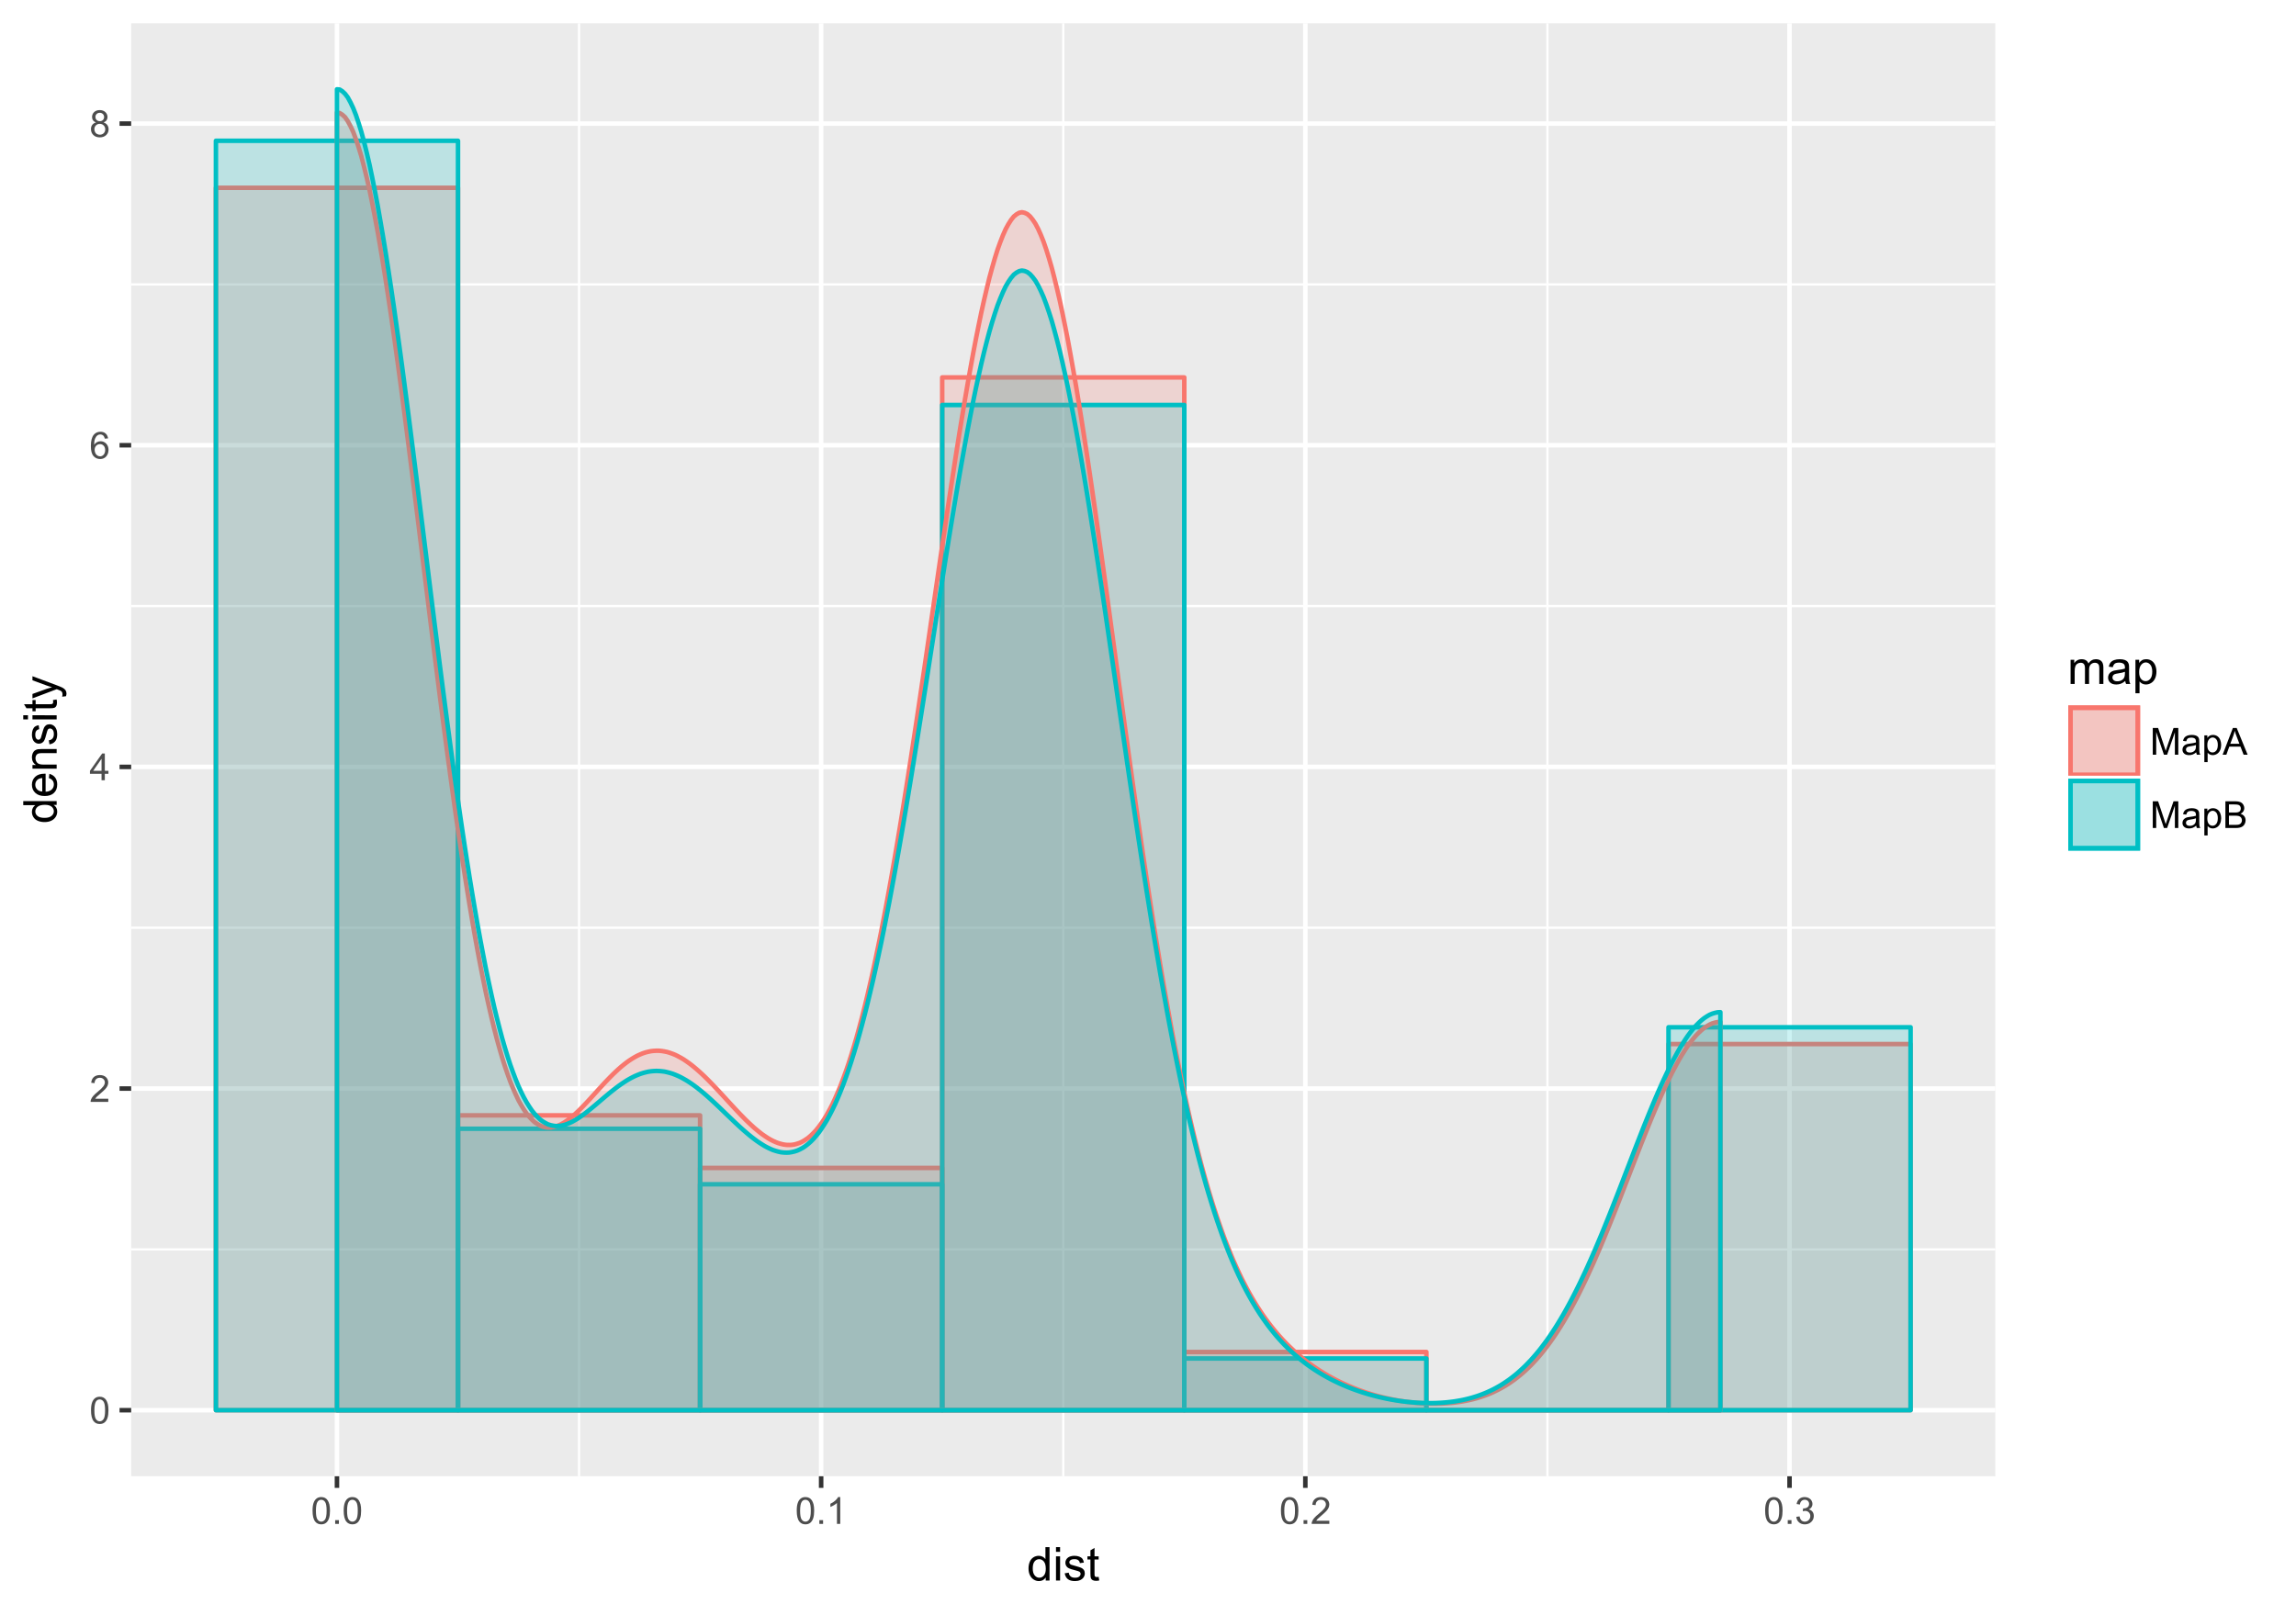 <?xml version="1.0" encoding="UTF-8"?>
<svg xmlns="http://www.w3.org/2000/svg" xmlns:xlink="http://www.w3.org/1999/xlink" width="541pt" height="378pt" viewBox="0 0 541 378" version="1.1">
<defs>
<g>
<symbol overflow="visible" id="glyph0-0">
<path style="stroke:none;" d="M 0.367 -3.105 C 0.363 -3.848 0.438 -4.445 0.594 -4.902 C 0.742 -5.355 0.973 -5.707 1.277 -5.953 C 1.578 -6.199 1.957 -6.32 2.418 -6.324 C 2.754 -6.32 3.051 -6.254 3.309 -6.121 C 3.562 -5.984 3.773 -5.789 3.938 -5.531 C 4.102 -5.273 4.23 -4.961 4.328 -4.594 C 4.422 -4.227 4.469 -3.73 4.473 -3.105 C 4.469 -2.367 4.395 -1.77 4.242 -1.316 C 4.09 -0.859 3.863 -0.508 3.562 -0.262 C 3.258 -0.016 2.875 0.105 2.418 0.109 C 1.809 0.105 1.332 -0.109 0.988 -0.547 C 0.57 -1.066 0.363 -1.922 0.367 -3.105 Z M 1.16 -3.105 C 1.16 -2.07 1.281 -1.379 1.523 -1.039 C 1.766 -0.695 2.062 -0.527 2.418 -0.527 C 2.773 -0.527 3.074 -0.699 3.316 -1.043 C 3.559 -1.387 3.68 -2.074 3.68 -3.105 C 3.68 -4.145 3.559 -4.832 3.316 -5.172 C 3.074 -5.512 2.77 -5.684 2.41 -5.684 C 2.051 -5.684 1.77 -5.531 1.559 -5.234 C 1.293 -4.844 1.16 -4.137 1.16 -3.105 Z M 1.16 -3.105 "/>
</symbol>
<symbol overflow="visible" id="glyph0-1">
<path style="stroke:none;" d="M 4.43 -0.742 L 4.43 0 L 0.266 0 C 0.258 -0.188 0.289 -0.367 0.355 -0.539 C 0.461 -0.82 0.629 -1.098 0.863 -1.375 C 1.094 -1.648 1.434 -1.965 1.879 -2.328 C 2.562 -2.887 3.023 -3.332 3.266 -3.664 C 3.5 -3.988 3.621 -4.301 3.625 -4.594 C 3.621 -4.898 3.512 -5.156 3.297 -5.367 C 3.074 -5.578 2.789 -5.684 2.441 -5.684 C 2.066 -5.684 1.77 -5.57 1.547 -5.348 C 1.32 -5.125 1.207 -4.816 1.207 -4.422 L 0.414 -4.504 C 0.465 -5.094 0.668 -5.543 1.027 -5.855 C 1.379 -6.164 1.855 -6.32 2.457 -6.324 C 3.059 -6.32 3.539 -6.152 3.891 -5.82 C 4.242 -5.484 4.418 -5.07 4.422 -4.578 C 4.418 -4.32 4.367 -4.074 4.266 -3.832 C 4.164 -3.59 3.992 -3.332 3.754 -3.062 C 3.512 -2.793 3.113 -2.426 2.562 -1.957 C 2.094 -1.566 1.797 -1.301 1.664 -1.16 C 1.531 -1.02 1.422 -0.879 1.34 -0.742 Z M 4.43 -0.742 "/>
</symbol>
<symbol overflow="visible" id="glyph0-2">
<path style="stroke:none;" d="M 2.844 0 L 2.844 -1.508 L 0.113 -1.508 L 0.113 -2.219 L 2.988 -6.301 L 3.617 -6.301 L 3.617 -2.219 L 4.469 -2.219 L 4.469 -1.508 L 3.617 -1.508 L 3.617 0 Z M 2.844 -2.219 L 2.844 -5.059 L 0.871 -2.219 Z M 2.844 -2.219 "/>
</symbol>
<symbol overflow="visible" id="glyph0-3">
<path style="stroke:none;" d="M 4.379 -4.758 L 3.609 -4.695 C 3.539 -4.996 3.441 -5.219 3.316 -5.359 C 3.105 -5.574 2.848 -5.684 2.543 -5.688 C 2.297 -5.684 2.078 -5.617 1.895 -5.484 C 1.648 -5.305 1.457 -5.043 1.32 -4.703 C 1.176 -4.363 1.105 -3.879 1.102 -3.25 C 1.285 -3.531 1.512 -3.742 1.781 -3.879 C 2.051 -4.016 2.332 -4.082 2.629 -4.086 C 3.141 -4.082 3.578 -3.895 3.945 -3.516 C 4.305 -3.137 4.488 -2.645 4.492 -2.047 C 4.488 -1.648 4.402 -1.281 4.234 -0.941 C 4.062 -0.602 3.828 -0.34 3.531 -0.16 C 3.23 0.02 2.895 0.105 2.52 0.109 C 1.871 0.105 1.344 -0.129 0.941 -0.602 C 0.531 -1.074 0.328 -1.855 0.332 -2.949 C 0.328 -4.16 0.551 -5.047 1.004 -5.602 C 1.395 -6.082 1.926 -6.32 2.59 -6.324 C 3.086 -6.32 3.492 -6.184 3.809 -5.906 C 4.125 -5.629 4.312 -5.246 4.379 -4.758 Z M 1.219 -2.039 C 1.219 -1.773 1.273 -1.516 1.387 -1.273 C 1.5 -1.027 1.66 -0.844 1.863 -0.719 C 2.066 -0.59 2.277 -0.527 2.504 -0.527 C 2.828 -0.527 3.109 -0.656 3.348 -0.922 C 3.578 -1.184 3.695 -1.543 3.699 -2 C 3.695 -2.43 3.582 -2.773 3.352 -3.027 C 3.117 -3.273 2.824 -3.398 2.477 -3.402 C 2.121 -3.398 1.824 -3.273 1.582 -3.027 C 1.34 -2.773 1.219 -2.445 1.219 -2.039 Z M 1.219 -2.039 "/>
</symbol>
<symbol overflow="visible" id="glyph0-4">
<path style="stroke:none;" d="M 1.555 -3.418 C 1.23 -3.531 0.992 -3.699 0.84 -3.918 C 0.684 -4.133 0.609 -4.395 0.609 -4.699 C 0.609 -5.156 0.773 -5.539 1.102 -5.855 C 1.43 -6.164 1.867 -6.32 2.418 -6.324 C 2.969 -6.32 3.41 -6.16 3.746 -5.844 C 4.078 -5.523 4.246 -5.137 4.25 -4.68 C 4.246 -4.387 4.172 -4.133 4.02 -3.918 C 3.863 -3.699 3.629 -3.531 3.32 -3.418 C 3.707 -3.285 4 -3.082 4.203 -2.805 C 4.402 -2.52 4.504 -2.184 4.508 -1.801 C 4.504 -1.258 4.312 -0.805 3.934 -0.441 C 3.551 -0.074 3.051 0.105 2.434 0.109 C 1.809 0.105 1.309 -0.074 0.926 -0.441 C 0.543 -0.809 0.352 -1.27 0.355 -1.82 C 0.352 -2.23 0.457 -2.574 0.668 -2.852 C 0.875 -3.125 1.168 -3.312 1.555 -3.418 Z M 1.402 -4.727 C 1.398 -4.426 1.496 -4.184 1.688 -3.996 C 1.879 -3.805 2.129 -3.707 2.438 -3.711 C 2.734 -3.707 2.977 -3.801 3.168 -3.992 C 3.355 -4.176 3.449 -4.406 3.453 -4.684 C 3.449 -4.965 3.352 -5.203 3.16 -5.398 C 2.961 -5.586 2.719 -5.684 2.43 -5.688 C 2.129 -5.684 1.883 -5.59 1.691 -5.402 C 1.496 -5.215 1.398 -4.988 1.402 -4.727 Z M 1.152 -1.816 C 1.148 -1.598 1.199 -1.383 1.309 -1.176 C 1.41 -0.969 1.566 -0.809 1.773 -0.695 C 1.98 -0.582 2.203 -0.527 2.441 -0.527 C 2.809 -0.527 3.113 -0.645 3.355 -0.883 C 3.594 -1.121 3.715 -1.426 3.719 -1.793 C 3.715 -2.164 3.59 -2.469 3.344 -2.715 C 3.094 -2.957 2.785 -3.082 2.414 -3.082 C 2.051 -3.082 1.75 -2.961 1.512 -2.719 C 1.27 -2.477 1.148 -2.176 1.152 -1.816 Z M 1.152 -1.816 "/>
</symbol>
<symbol overflow="visible" id="glyph0-5">
<path style="stroke:none;" d="M 0.801 0 L 0.801 -0.883 L 1.68 -0.883 L 1.68 0 Z M 0.801 0 "/>
</symbol>
<symbol overflow="visible" id="glyph0-6">
<path style="stroke:none;" d="M 3.277 0 L 2.504 0 L 2.504 -4.93 C 2.316 -4.75 2.074 -4.574 1.773 -4.395 C 1.469 -4.215 1.195 -4.082 0.957 -3.996 L 0.957 -4.742 C 1.387 -4.941 1.766 -5.188 2.09 -5.48 C 2.414 -5.77 2.645 -6.051 2.781 -6.324 L 3.277 -6.324 Z M 3.277 0 "/>
</symbol>
<symbol overflow="visible" id="glyph0-7">
<path style="stroke:none;" d="M 0.371 -1.664 L 1.145 -1.766 C 1.23 -1.324 1.383 -1.008 1.598 -0.816 C 1.809 -0.621 2.066 -0.527 2.375 -0.527 C 2.734 -0.527 3.043 -0.652 3.297 -0.906 C 3.547 -1.156 3.672 -1.469 3.676 -1.844 C 3.672 -2.195 3.555 -2.488 3.324 -2.719 C 3.09 -2.949 2.797 -3.062 2.441 -3.066 C 2.293 -3.062 2.109 -3.035 1.895 -2.98 L 1.98 -3.66 C 2.031 -3.652 2.07 -3.648 2.105 -3.652 C 2.434 -3.648 2.73 -3.734 2.996 -3.91 C 3.254 -4.078 3.387 -4.344 3.391 -4.703 C 3.387 -4.984 3.289 -5.219 3.102 -5.406 C 2.906 -5.59 2.66 -5.684 2.359 -5.688 C 2.055 -5.684 1.805 -5.59 1.605 -5.402 C 1.402 -5.215 1.273 -4.93 1.219 -4.555 L 0.445 -4.691 C 0.539 -5.207 0.754 -5.609 1.09 -5.895 C 1.426 -6.18 1.844 -6.32 2.344 -6.324 C 2.688 -6.32 3.004 -6.246 3.293 -6.102 C 3.582 -5.953 3.801 -5.754 3.953 -5.5 C 4.105 -5.242 4.184 -4.973 4.184 -4.688 C 4.184 -4.414 4.109 -4.164 3.965 -3.945 C 3.816 -3.719 3.602 -3.543 3.316 -3.41 C 3.688 -3.324 3.977 -3.145 4.184 -2.875 C 4.391 -2.602 4.492 -2.262 4.496 -1.859 C 4.492 -1.305 4.293 -0.84 3.895 -0.461 C 3.492 -0.078 2.984 0.109 2.371 0.113 C 1.816 0.109 1.355 -0.051 0.992 -0.379 C 0.625 -0.707 0.418 -1.137 0.371 -1.664 Z M 0.371 -1.664 "/>
</symbol>
<symbol overflow="visible" id="glyph0-8">
<path style="stroke:none;" d="M 0.652 0 L 0.652 -6.301 L 1.906 -6.301 L 3.398 -1.84 C 3.535 -1.422 3.633 -1.109 3.699 -0.906 C 3.77 -1.133 3.883 -1.469 4.035 -1.918 L 5.543 -6.301 L 6.664 -6.301 L 6.664 0 L 5.859 0 L 5.859 -5.273 L 4.031 0 L 3.277 0 L 1.457 -5.363 L 1.457 0 Z M 0.652 0 "/>
</symbol>
<symbol overflow="visible" id="glyph0-9">
<path style="stroke:none;" d="M 3.559 -0.562 C 3.27 -0.32 2.996 -0.148 2.73 -0.047 C 2.465 0.051 2.18 0.098 1.879 0.102 C 1.375 0.098 0.988 -0.02 0.719 -0.266 C 0.449 -0.508 0.316 -0.82 0.316 -1.203 C 0.316 -1.422 0.367 -1.629 0.469 -1.816 C 0.57 -2 0.703 -2.148 0.871 -2.262 C 1.031 -2.371 1.215 -2.453 1.426 -2.516 C 1.574 -2.551 1.805 -2.59 2.113 -2.629 C 2.734 -2.703 3.195 -2.793 3.492 -2.895 C 3.492 -3 3.492 -3.066 3.496 -3.098 C 3.492 -3.41 3.418 -3.633 3.277 -3.766 C 3.074 -3.938 2.781 -4.023 2.398 -4.027 C 2.031 -4.023 1.762 -3.961 1.59 -3.836 C 1.414 -3.707 1.289 -3.48 1.207 -3.16 L 0.453 -3.262 C 0.516 -3.582 0.629 -3.844 0.789 -4.043 C 0.945 -4.242 1.172 -4.395 1.473 -4.504 C 1.77 -4.609 2.117 -4.664 2.508 -4.668 C 2.898 -4.664 3.215 -4.617 3.457 -4.527 C 3.699 -4.434 3.879 -4.32 3.996 -4.184 C 4.109 -4.043 4.188 -3.867 4.238 -3.656 C 4.258 -3.523 4.27 -3.285 4.273 -2.945 L 4.273 -1.914 C 4.27 -1.191 4.289 -0.734 4.324 -0.547 C 4.355 -0.352 4.418 -0.172 4.52 0 L 3.711 0 C 3.629 -0.16 3.578 -0.348 3.559 -0.562 Z M 3.492 -2.289 C 3.211 -2.172 2.789 -2.074 2.23 -2 C 1.91 -1.949 1.684 -1.898 1.555 -1.844 C 1.422 -1.785 1.32 -1.699 1.25 -1.59 C 1.176 -1.477 1.141 -1.355 1.145 -1.227 C 1.141 -1.016 1.219 -0.844 1.379 -0.707 C 1.531 -0.57 1.762 -0.504 2.062 -0.504 C 2.359 -0.504 2.621 -0.566 2.855 -0.699 C 3.086 -0.824 3.258 -1.004 3.367 -1.234 C 3.449 -1.406 3.492 -1.664 3.492 -2.008 Z M 3.492 -2.289 "/>
</symbol>
<symbol overflow="visible" id="glyph0-10">
<path style="stroke:none;" d="M 0.578 1.75 L 0.578 -4.562 L 1.285 -4.562 L 1.285 -3.969 C 1.449 -4.199 1.637 -4.375 1.848 -4.492 C 2.051 -4.605 2.305 -4.664 2.609 -4.668 C 2.992 -4.664 3.336 -4.562 3.637 -4.367 C 3.934 -4.164 4.16 -3.883 4.312 -3.516 C 4.465 -3.148 4.539 -2.746 4.543 -2.316 C 4.539 -1.848 4.457 -1.43 4.289 -1.055 C 4.121 -0.68 3.875 -0.391 3.559 -0.195 C 3.238 0.004 2.902 0.098 2.551 0.102 C 2.289 0.098 2.059 0.047 1.855 -0.059 C 1.648 -0.168 1.48 -0.305 1.352 -0.473 L 1.352 1.75 Z M 1.281 -2.258 C 1.277 -1.664 1.395 -1.23 1.637 -0.953 C 1.871 -0.668 2.16 -0.527 2.5 -0.531 C 2.84 -0.527 3.133 -0.672 3.383 -0.969 C 3.625 -1.258 3.75 -1.711 3.75 -2.32 C 3.75 -2.898 3.629 -3.332 3.391 -3.625 C 3.152 -3.914 2.867 -4.059 2.535 -4.062 C 2.203 -4.059 1.91 -3.906 1.66 -3.598 C 1.402 -3.289 1.277 -2.84 1.281 -2.258 Z M 1.281 -2.258 "/>
</symbol>
<symbol overflow="visible" id="glyph0-11">
<path style="stroke:none;" d="M -0.012 0 L 2.406 -6.301 L 3.305 -6.301 L 5.883 0 L 4.934 0 L 4.199 -1.906 L 1.562 -1.906 L 0.871 0 Z M 1.805 -2.586 L 3.941 -2.586 L 3.281 -4.332 C 3.078 -4.855 2.93 -5.293 2.836 -5.637 C 2.754 -5.23 2.641 -4.828 2.496 -4.434 Z M 1.805 -2.586 "/>
</symbol>
<symbol overflow="visible" id="glyph0-12">
<path style="stroke:none;" d="M 0.645 0 L 0.645 -6.301 L 3.008 -6.301 C 3.484 -6.297 3.871 -6.234 4.164 -6.109 C 4.453 -5.98 4.68 -5.785 4.848 -5.52 C 5.012 -5.254 5.098 -4.977 5.098 -4.688 C 5.098 -4.418 5.023 -4.164 4.875 -3.926 C 4.727 -3.688 4.504 -3.496 4.215 -3.352 C 4.59 -3.238 4.883 -3.047 5.094 -2.777 C 5.297 -2.508 5.402 -2.191 5.402 -1.828 C 5.402 -1.531 5.34 -1.254 5.215 -1.004 C 5.09 -0.746 4.934 -0.551 4.75 -0.418 C 4.566 -0.277 4.336 -0.176 4.062 -0.105 C 3.781 -0.035 3.445 0 3.047 0 Z M 1.477 -3.652 L 2.84 -3.652 C 3.207 -3.648 3.473 -3.676 3.637 -3.727 C 3.844 -3.789 4.004 -3.891 4.113 -4.039 C 4.219 -4.18 4.27 -4.363 4.273 -4.59 C 4.27 -4.793 4.223 -4.977 4.125 -5.141 C 4.023 -5.297 3.879 -5.406 3.695 -5.465 C 3.508 -5.523 3.188 -5.555 2.738 -5.555 L 1.477 -5.555 Z M 1.477 -0.742 L 3.047 -0.742 C 3.312 -0.738 3.5 -0.75 3.613 -0.773 C 3.805 -0.805 3.965 -0.859 4.094 -0.945 C 4.223 -1.023 4.328 -1.141 4.414 -1.297 C 4.492 -1.445 4.535 -1.625 4.539 -1.828 C 4.535 -2.062 4.473 -2.266 4.355 -2.438 C 4.23 -2.609 4.066 -2.73 3.855 -2.805 C 3.641 -2.871 3.332 -2.906 2.934 -2.91 L 1.477 -2.91 Z M 1.477 -0.742 "/>
</symbol>
<symbol overflow="visible" id="glyph1-0">
<path style="stroke:none;" d="M 4.426 0 L 4.426 -0.719 C 4.059 -0.152 3.527 0.129 2.832 0.129 C 2.371 0.129 1.953 0.004 1.574 -0.246 C 1.191 -0.496 0.895 -0.844 0.688 -1.297 C 0.477 -1.742 0.375 -2.262 0.375 -2.848 C 0.375 -3.414 0.469 -3.93 0.66 -4.395 C 0.848 -4.859 1.133 -5.215 1.516 -5.461 C 1.895 -5.707 2.32 -5.828 2.789 -5.832 C 3.133 -5.828 3.438 -5.758 3.707 -5.613 C 3.973 -5.469 4.191 -5.277 4.359 -5.047 L 4.359 -7.875 L 5.324 -7.875 L 5.324 0 Z M 1.371 -2.848 C 1.371 -2.113 1.523 -1.566 1.832 -1.207 C 2.137 -0.844 2.5 -0.66 2.922 -0.664 C 3.34 -0.66 3.699 -0.836 3.996 -1.184 C 4.293 -1.527 4.441 -2.055 4.441 -2.766 C 4.441 -3.547 4.289 -4.117 3.988 -4.484 C 3.688 -4.844 3.316 -5.027 2.879 -5.031 C 2.445 -5.027 2.086 -4.852 1.801 -4.504 C 1.512 -4.152 1.371 -3.602 1.371 -2.848 Z M 1.371 -2.848 "/>
</symbol>
<symbol overflow="visible" id="glyph1-1">
<path style="stroke:none;" d="M 0.73 -6.762 L 0.73 -7.875 L 1.695 -7.875 L 1.695 -6.762 Z M 0.73 0 L 0.73 -5.703 L 1.695 -5.703 L 1.695 0 Z M 0.73 0 "/>
</symbol>
<symbol overflow="visible" id="glyph1-2">
<path style="stroke:none;" d="M 0.34 -1.703 L 1.293 -1.852 C 1.344 -1.469 1.492 -1.172 1.742 -0.969 C 1.984 -0.762 2.328 -0.66 2.773 -0.664 C 3.211 -0.66 3.539 -0.75 3.758 -0.934 C 3.969 -1.113 4.078 -1.328 4.082 -1.574 C 4.078 -1.789 3.984 -1.961 3.797 -2.09 C 3.664 -2.172 3.332 -2.281 2.809 -2.418 C 2.098 -2.594 1.605 -2.75 1.332 -2.883 C 1.055 -3.012 0.848 -3.191 0.711 -3.422 C 0.566 -3.652 0.496 -3.906 0.5 -4.188 C 0.496 -4.441 0.555 -4.676 0.672 -4.895 C 0.785 -5.105 0.945 -5.289 1.148 -5.438 C 1.297 -5.547 1.5 -5.637 1.762 -5.715 C 2.02 -5.789 2.301 -5.828 2.602 -5.832 C 3.047 -5.828 3.438 -5.766 3.777 -5.637 C 4.113 -5.508 4.363 -5.332 4.527 -5.113 C 4.688 -4.891 4.797 -4.598 4.859 -4.234 L 3.914 -4.102 C 3.871 -4.395 3.746 -4.621 3.543 -4.789 C 3.336 -4.953 3.043 -5.039 2.668 -5.039 C 2.223 -5.039 1.906 -4.965 1.719 -4.816 C 1.523 -4.668 1.43 -4.496 1.434 -4.301 C 1.43 -4.176 1.469 -4.062 1.551 -3.965 C 1.629 -3.859 1.754 -3.773 1.922 -3.707 C 2.016 -3.668 2.301 -3.586 2.777 -3.461 C 3.461 -3.273 3.938 -3.121 4.207 -3.008 C 4.477 -2.891 4.688 -2.723 4.844 -2.504 C 4.996 -2.277 5.074 -2.004 5.074 -1.676 C 5.074 -1.352 4.98 -1.047 4.793 -0.766 C 4.605 -0.48 4.332 -0.262 3.98 -0.105 C 3.621 0.051 3.223 0.129 2.777 0.129 C 2.035 0.129 1.469 -0.023 1.082 -0.332 C 0.691 -0.641 0.445 -1.098 0.34 -1.703 Z M 0.34 -1.703 "/>
</symbol>
<symbol overflow="visible" id="glyph1-3">
<path style="stroke:none;" d="M 2.836 -0.863 L 2.977 -0.012 C 2.703 0.043 2.457 0.07 2.246 0.074 C 1.891 0.07 1.621 0.02 1.43 -0.09 C 1.234 -0.199 1.098 -0.348 1.02 -0.527 C 0.941 -0.707 0.902 -1.086 0.902 -1.672 L 0.902 -4.953 L 0.195 -4.953 L 0.195 -5.703 L 0.902 -5.703 L 0.902 -7.117 L 1.863 -7.695 L 1.863 -5.703 L 2.836 -5.703 L 2.836 -4.953 L 1.863 -4.953 L 1.863 -1.617 C 1.863 -1.34 1.879 -1.16 1.914 -1.086 C 1.945 -1.004 2 -0.941 2.078 -0.898 C 2.152 -0.848 2.262 -0.824 2.41 -0.828 C 2.516 -0.824 2.66 -0.836 2.836 -0.863 Z M 2.836 -0.863 "/>
</symbol>
<symbol overflow="visible" id="glyph1-4">
<path style="stroke:none;" d="M 0.727 0 L 0.727 -5.703 L 1.59 -5.703 L 1.59 -4.902 C 1.766 -5.18 2.004 -5.406 2.305 -5.578 C 2.598 -5.746 2.938 -5.828 3.32 -5.832 C 3.738 -5.828 4.086 -5.742 4.359 -5.566 C 4.629 -5.391 4.816 -5.145 4.93 -4.836 C 5.379 -5.496 5.969 -5.828 6.691 -5.832 C 7.254 -5.828 7.688 -5.672 7.996 -5.363 C 8.297 -5.047 8.449 -4.566 8.453 -3.914 L 8.453 0 L 7.492 0 L 7.492 -3.594 C 7.488 -3.977 7.457 -4.254 7.398 -4.426 C 7.332 -4.594 7.219 -4.734 7.059 -4.84 C 6.891 -4.941 6.695 -4.992 6.477 -4.996 C 6.07 -4.992 5.738 -4.859 5.477 -4.594 C 5.211 -4.328 5.078 -3.898 5.082 -3.312 L 5.082 0 L 4.113 0 L 4.113 -3.707 C 4.113 -4.133 4.031 -4.453 3.875 -4.672 C 3.715 -4.883 3.461 -4.992 3.105 -4.996 C 2.832 -4.992 2.578 -4.922 2.348 -4.781 C 2.117 -4.637 1.949 -4.426 1.848 -4.152 C 1.738 -3.875 1.688 -3.477 1.691 -2.961 L 1.691 0 Z M 0.727 0 "/>
</symbol>
<symbol overflow="visible" id="glyph1-5">
<path style="stroke:none;" d="M 4.445 -0.703 C 4.086 -0.398 3.742 -0.184 3.414 -0.059 C 3.082 0.066 2.727 0.129 2.348 0.129 C 1.719 0.129 1.238 -0.023 0.902 -0.328 C 0.566 -0.633 0.398 -1.023 0.398 -1.504 C 0.398 -1.781 0.461 -2.035 0.586 -2.27 C 0.711 -2.496 0.875 -2.684 1.086 -2.824 C 1.289 -2.965 1.523 -3.07 1.781 -3.141 C 1.969 -3.191 2.254 -3.238 2.641 -3.289 C 3.418 -3.375 3.992 -3.488 4.367 -3.621 C 4.367 -3.754 4.371 -3.836 4.371 -3.871 C 4.371 -4.266 4.277 -4.543 4.098 -4.703 C 3.848 -4.918 3.48 -5.027 2.996 -5.031 C 2.539 -5.027 2.203 -4.949 1.988 -4.793 C 1.77 -4.633 1.609 -4.352 1.508 -3.949 L 0.562 -4.078 C 0.648 -4.48 0.789 -4.805 0.988 -5.055 C 1.184 -5.301 1.469 -5.492 1.844 -5.629 C 2.215 -5.762 2.645 -5.828 3.137 -5.832 C 3.621 -5.828 4.02 -5.773 4.324 -5.66 C 4.629 -5.543 4.852 -5.398 4.996 -5.227 C 5.137 -5.055 5.238 -4.836 5.297 -4.57 C 5.328 -4.406 5.344 -4.109 5.344 -3.68 L 5.344 -2.391 C 5.344 -1.492 5.363 -0.922 5.406 -0.684 C 5.445 -0.445 5.527 -0.219 5.648 0 L 4.641 0 C 4.539 -0.199 4.473 -0.434 4.445 -0.703 Z M 4.367 -2.863 C 4.012 -2.719 3.488 -2.598 2.789 -2.496 C 2.391 -2.438 2.105 -2.371 1.941 -2.301 C 1.773 -2.227 1.648 -2.121 1.562 -1.988 C 1.473 -1.848 1.43 -1.695 1.43 -1.531 C 1.43 -1.27 1.527 -1.055 1.723 -0.887 C 1.918 -0.711 2.203 -0.625 2.578 -0.629 C 2.949 -0.625 3.277 -0.707 3.57 -0.871 C 3.859 -1.031 4.074 -1.254 4.211 -1.543 C 4.312 -1.754 4.363 -2.078 4.367 -2.508 Z M 4.367 -2.863 "/>
</symbol>
<symbol overflow="visible" id="glyph1-6">
<path style="stroke:none;" d="M 0.727 2.188 L 0.727 -5.703 L 1.605 -5.703 L 1.605 -4.961 C 1.812 -5.25 2.047 -5.469 2.309 -5.613 C 2.57 -5.758 2.887 -5.828 3.262 -5.832 C 3.746 -5.828 4.176 -5.703 4.551 -5.457 C 4.922 -5.203 5.203 -4.852 5.391 -4.395 C 5.578 -3.938 5.672 -3.438 5.676 -2.895 C 5.672 -2.309 5.566 -1.781 5.359 -1.316 C 5.148 -0.848 4.844 -0.488 4.449 -0.242 C 4.047 0.008 3.629 0.129 3.191 0.129 C 2.867 0.129 2.578 0.062 2.32 -0.074 C 2.062 -0.211 1.852 -0.383 1.691 -0.59 L 1.691 2.188 Z M 1.602 -2.82 C 1.598 -2.082 1.746 -1.539 2.047 -1.191 C 2.34 -0.836 2.699 -0.66 3.125 -0.664 C 3.551 -0.66 3.918 -0.844 4.227 -1.211 C 4.531 -1.574 4.688 -2.137 4.688 -2.898 C 4.688 -3.625 4.535 -4.168 4.238 -4.531 C 3.938 -4.891 3.582 -5.074 3.168 -5.074 C 2.754 -5.074 2.391 -4.879 2.074 -4.496 C 1.758 -4.109 1.598 -3.551 1.602 -2.82 Z M 1.602 -2.82 "/>
</symbol>
<symbol overflow="visible" id="glyph2-0">
<path style="stroke:none;" d="M 0 -4.426 L -0.719 -4.426 C -0.152 -4.059 0.129 -3.527 0.129 -2.832 C 0.129 -2.371 0.004 -1.953 -0.246 -1.574 C -0.496 -1.191 -0.844 -0.895 -1.297 -0.688 C -1.742 -0.477 -2.262 -0.375 -2.848 -0.375 C -3.414 -0.375 -3.93 -0.469 -4.395 -0.66 C -4.859 -0.848 -5.215 -1.133 -5.461 -1.516 C -5.707 -1.895 -5.828 -2.32 -5.832 -2.789 C -5.828 -3.133 -5.758 -3.438 -5.613 -3.707 C -5.469 -3.973 -5.277 -4.191 -5.047 -4.359 L -7.875 -4.363 L -7.875 -5.324 L 0 -5.324 Z M -2.848 -1.371 C -2.113 -1.371 -1.566 -1.523 -1.207 -1.832 C -0.844 -2.137 -0.66 -2.5 -0.664 -2.922 C -0.66 -3.34 -0.836 -3.699 -1.184 -3.996 C -1.527 -4.293 -2.055 -4.441 -2.766 -4.441 C -3.547 -4.441 -4.117 -4.289 -4.484 -3.988 C -4.844 -3.688 -5.027 -3.316 -5.031 -2.879 C -5.027 -2.445 -4.852 -2.086 -4.504 -1.801 C -4.152 -1.512 -3.602 -1.371 -2.848 -1.371 Z M -2.848 -1.371 "/>
</symbol>
<symbol overflow="visible" id="glyph2-1">
<path style="stroke:none;" d="M -1.836 -4.629 L -1.715 -5.629 C -1.125 -5.469 -0.672 -5.176 -0.352 -4.75 C -0.031 -4.324 0.129 -3.781 0.129 -3.121 C 0.129 -2.281 -0.125 -1.617 -0.641 -1.133 C -1.152 -0.641 -1.875 -0.398 -2.805 -0.402 C -3.762 -0.398 -4.504 -0.645 -5.035 -1.145 C -5.562 -1.637 -5.828 -2.277 -5.832 -3.066 C -5.828 -3.824 -5.57 -4.449 -5.051 -4.934 C -4.531 -5.418 -3.801 -5.66 -2.863 -5.66 C -2.805 -5.66 -2.719 -5.656 -2.605 -5.656 L -2.605 -1.402 C -1.977 -1.434 -1.496 -1.613 -1.164 -1.934 C -0.828 -2.25 -0.66 -2.645 -0.664 -3.125 C -0.66 -3.477 -0.754 -3.781 -0.941 -4.031 C -1.125 -4.281 -1.422 -4.48 -1.836 -4.629 Z M -3.398 -1.457 L -3.398 -4.641 C -3.879 -4.598 -4.238 -4.473 -4.48 -4.273 C -4.852 -3.961 -5.039 -3.562 -5.039 -3.078 C -5.039 -2.629 -4.891 -2.258 -4.594 -1.957 C -4.297 -1.652 -3.898 -1.484 -3.398 -1.457 Z M -3.398 -1.457 "/>
</symbol>
<symbol overflow="visible" id="glyph2-2">
<path style="stroke:none;" d="M 0 -0.727 L -5.703 -0.727 L -5.703 -1.594 L -4.895 -1.594 C -5.516 -2.012 -5.828 -2.617 -5.832 -3.41 C -5.828 -3.754 -5.766 -4.066 -5.645 -4.355 C -5.52 -4.641 -5.359 -4.859 -5.16 -5.004 C -4.957 -5.145 -4.719 -5.242 -4.445 -5.305 C -4.266 -5.336 -3.953 -5.355 -3.508 -5.359 L 0 -5.359 L 0 -4.395 L -3.469 -4.395 C -3.863 -4.395 -4.156 -4.355 -4.352 -4.281 C -4.543 -4.203 -4.699 -4.07 -4.82 -3.879 C -4.934 -3.688 -4.992 -3.461 -4.996 -3.207 C -4.992 -2.793 -4.859 -2.438 -4.602 -2.141 C -4.336 -1.836 -3.844 -1.688 -3.117 -1.691 L 0 -1.691 Z M 0 -0.727 "/>
</symbol>
<symbol overflow="visible" id="glyph2-3">
<path style="stroke:none;" d="M -1.703 -0.34 L -1.852 -1.293 C -1.469 -1.344 -1.172 -1.492 -0.969 -1.742 C -0.762 -1.984 -0.66 -2.328 -0.664 -2.773 C -0.66 -3.211 -0.75 -3.539 -0.934 -3.758 C -1.113 -3.969 -1.328 -4.078 -1.574 -4.082 C -1.789 -4.078 -1.961 -3.984 -2.09 -3.797 C -2.172 -3.664 -2.281 -3.332 -2.418 -2.809 C -2.594 -2.098 -2.75 -1.609 -2.883 -1.336 C -3.012 -1.062 -3.191 -0.852 -3.422 -0.711 C -3.652 -0.566 -3.906 -0.496 -4.188 -0.5 C -4.441 -0.496 -4.676 -0.555 -4.895 -0.672 C -5.105 -0.785 -5.289 -0.945 -5.438 -1.148 C -5.547 -1.297 -5.637 -1.5 -5.715 -1.762 C -5.789 -2.02 -5.828 -2.301 -5.832 -2.602 C -5.828 -3.047 -5.766 -3.438 -5.637 -3.777 C -5.508 -4.113 -5.332 -4.363 -5.113 -4.527 C -4.891 -4.688 -4.598 -4.797 -4.234 -4.859 L -4.102 -3.914 C -4.395 -3.871 -4.621 -3.746 -4.789 -3.543 C -4.953 -3.336 -5.039 -3.043 -5.039 -2.668 C -5.039 -2.223 -4.965 -1.906 -4.816 -1.719 C -4.668 -1.523 -4.496 -1.43 -4.301 -1.434 C -4.176 -1.43 -4.062 -1.469 -3.965 -1.551 C -3.859 -1.629 -3.773 -1.754 -3.707 -1.922 C -3.668 -2.016 -3.586 -2.301 -3.461 -2.777 C -3.273 -3.461 -3.121 -3.938 -3.008 -4.207 C -2.891 -4.477 -2.723 -4.688 -2.5 -4.844 C -2.277 -4.996 -2.004 -5.074 -1.676 -5.074 C -1.352 -5.074 -1.047 -4.98 -0.766 -4.793 C -0.48 -4.605 -0.262 -4.332 -0.105 -3.98 C 0.051 -3.621 0.129 -3.223 0.129 -2.777 C 0.129 -2.035 -0.023 -1.469 -0.332 -1.082 C -0.641 -0.691 -1.098 -0.445 -1.703 -0.34 Z M -1.703 -0.34 "/>
</symbol>
<symbol overflow="visible" id="glyph2-4">
<path style="stroke:none;" d="M -6.762 -0.73 L -7.875 -0.73 L -7.875 -1.699 L -6.762 -1.699 Z M 0 -0.73 L -5.703 -0.73 L -5.703 -1.699 L 0 -1.695 Z M 0 -0.73 "/>
</symbol>
<symbol overflow="visible" id="glyph2-5">
<path style="stroke:none;" d="M -0.863 -2.836 L -0.012 -2.977 C 0.043 -2.703 0.07 -2.457 0.074 -2.246 C 0.07 -1.891 0.02 -1.621 -0.09 -1.43 C -0.199 -1.234 -0.348 -1.098 -0.527 -1.02 C -0.707 -0.941 -1.086 -0.902 -1.672 -0.902 L -4.953 -0.902 L -4.953 -0.195 L -5.703 -0.195 L -5.703 -0.902 L -7.117 -0.902 L -7.695 -1.863 L -5.703 -1.863 L -5.703 -2.836 L -4.953 -2.836 L -4.953 -1.863 L -1.617 -1.863 C -1.34 -1.863 -1.16 -1.879 -1.082 -1.914 C -1 -1.945 -0.938 -2 -0.895 -2.078 C -0.848 -2.152 -0.824 -2.262 -0.828 -2.41 C -0.824 -2.516 -0.836 -2.66 -0.863 -2.836 Z M -0.863 -2.836 "/>
</symbol>
<symbol overflow="visible" id="glyph2-6">
<path style="stroke:none;" d="M 2.195 -0.684 L 1.289 -0.574 C 1.344 -0.785 1.371 -0.969 1.375 -1.129 C 1.371 -1.34 1.336 -1.512 1.266 -1.641 C 1.195 -1.77 1.094 -1.875 0.969 -1.961 C 0.867 -2.02 0.629 -2.117 0.246 -2.258 C 0.191 -2.27 0.113 -2.301 0.012 -2.344 L -5.703 -0.176 L -5.703 -1.219 L -2.402 -2.406 C -1.98 -2.559 -1.539 -2.695 -1.078 -2.82 C -1.523 -2.926 -1.957 -3.059 -2.379 -3.219 L -5.703 -4.438 L -5.703 -5.402 L 0.098 -3.234 C 0.719 -3 1.148 -2.816 1.391 -2.691 C 1.707 -2.516 1.941 -2.32 2.094 -2.098 C 2.238 -1.875 2.312 -1.609 2.316 -1.305 C 2.312 -1.117 2.273 -0.91 2.195 -0.684 Z M 2.195 -0.684 "/>
</symbol>
</g>
<clipPath id="clip1">
  <path d="M 30.91 5.48 L 471.156 5.48 L 471.156 348.938 L 30.91 348.938 Z M 30.91 5.48 "/>
</clipPath>
</defs>
<g id="surface31">
<rect x="0" y="0" width="541" height="378" style="fill:rgb(100%,100%,100%);fill-opacity:1;stroke:none;"/>
<rect x="0" y="0" width="541" height="378" style="fill:rgb(100%,100%,100%);fill-opacity:1;stroke:none;"/>
<path style="fill:none;stroke-width:1.067;stroke-linecap:round;stroke-linejoin:round;stroke:rgb(100%,100%,100%);stroke-opacity:1;stroke-miterlimit:10;" d="M 0 378 L 541 378 L 541 0 L 0 0 Z M 0 378 "/>
<g clip-path="url(#clip1)" clip-rule="nonzero">
<path style=" stroke:none;fill-rule:nonzero;fill:rgb(92.157%,92.157%,92.157%);fill-opacity:1;" d="M 30.91 347.938 L 470.156 347.938 L 470.156 5.48 L 30.91 5.48 Z M 30.91 347.938 "/>
<path style="fill:none;stroke-width:0.533;stroke-linecap:butt;stroke-linejoin:round;stroke:rgb(100%,100%,100%);stroke-opacity:1;stroke-miterlimit:10;" d="M 30.91 294.465 L 470.152 294.465 "/>
<path style="fill:none;stroke-width:0.533;stroke-linecap:butt;stroke-linejoin:round;stroke:rgb(100%,100%,100%);stroke-opacity:1;stroke-miterlimit:10;" d="M 30.91 218.652 L 470.152 218.652 "/>
<path style="fill:none;stroke-width:0.533;stroke-linecap:butt;stroke-linejoin:round;stroke:rgb(100%,100%,100%);stroke-opacity:1;stroke-miterlimit:10;" d="M 30.91 142.84 L 470.152 142.84 "/>
<path style="fill:none;stroke-width:0.533;stroke-linecap:butt;stroke-linejoin:round;stroke:rgb(100%,100%,100%);stroke-opacity:1;stroke-miterlimit:10;" d="M 30.91 67.027 L 470.152 67.027 "/>
<path style="fill:none;stroke-width:0.533;stroke-linecap:butt;stroke-linejoin:round;stroke:rgb(100%,100%,100%);stroke-opacity:1;stroke-miterlimit:10;" d="M 136.441 347.938 L 136.441 5.48 "/>
<path style="fill:none;stroke-width:0.533;stroke-linecap:butt;stroke-linejoin:round;stroke:rgb(100%,100%,100%);stroke-opacity:1;stroke-miterlimit:10;" d="M 250.531 347.938 L 250.531 5.48 "/>
<path style="fill:none;stroke-width:0.533;stroke-linecap:butt;stroke-linejoin:round;stroke:rgb(100%,100%,100%);stroke-opacity:1;stroke-miterlimit:10;" d="M 364.621 347.938 L 364.621 5.48 "/>
<path style="fill:none;stroke-width:1.067;stroke-linecap:butt;stroke-linejoin:round;stroke:rgb(100%,100%,100%);stroke-opacity:1;stroke-miterlimit:10;" d="M 30.91 332.371 L 470.152 332.371 "/>
<path style="fill:none;stroke-width:1.067;stroke-linecap:butt;stroke-linejoin:round;stroke:rgb(100%,100%,100%);stroke-opacity:1;stroke-miterlimit:10;" d="M 30.91 256.559 L 470.152 256.559 "/>
<path style="fill:none;stroke-width:1.067;stroke-linecap:butt;stroke-linejoin:round;stroke:rgb(100%,100%,100%);stroke-opacity:1;stroke-miterlimit:10;" d="M 30.91 180.746 L 470.152 180.746 "/>
<path style="fill:none;stroke-width:1.067;stroke-linecap:butt;stroke-linejoin:round;stroke:rgb(100%,100%,100%);stroke-opacity:1;stroke-miterlimit:10;" d="M 30.91 104.934 L 470.152 104.934 "/>
<path style="fill:none;stroke-width:1.067;stroke-linecap:butt;stroke-linejoin:round;stroke:rgb(100%,100%,100%);stroke-opacity:1;stroke-miterlimit:10;" d="M 30.91 29.121 L 470.152 29.121 "/>
<path style="fill:none;stroke-width:1.067;stroke-linecap:butt;stroke-linejoin:round;stroke:rgb(100%,100%,100%);stroke-opacity:1;stroke-miterlimit:10;" d="M 79.398 347.938 L 79.398 5.48 "/>
<path style="fill:none;stroke-width:1.067;stroke-linecap:butt;stroke-linejoin:round;stroke:rgb(100%,100%,100%);stroke-opacity:1;stroke-miterlimit:10;" d="M 193.484 347.938 L 193.484 5.48 "/>
<path style="fill:none;stroke-width:1.067;stroke-linecap:butt;stroke-linejoin:round;stroke:rgb(100%,100%,100%);stroke-opacity:1;stroke-miterlimit:10;" d="M 307.574 347.938 L 307.574 5.48 "/>
<path style="fill:none;stroke-width:1.067;stroke-linecap:butt;stroke-linejoin:round;stroke:rgb(100%,100%,100%);stroke-opacity:1;stroke-miterlimit:10;" d="M 421.664 347.938 L 421.664 5.48 "/>
<path style="fill-rule:nonzero;fill:rgb(97.255%,46.275%,42.745%);fill-opacity:0.2;stroke-width:1.067;stroke-linecap:butt;stroke-linejoin:round;stroke:rgb(97.255%,46.275%,42.745%);stroke-opacity:1;stroke-miterlimit:10;" d="M 50.875 332.371 L 107.918 332.371 L 107.918 44.258 L 50.875 44.258 Z M 50.875 332.371 "/>
<path style="fill-rule:nonzero;fill:rgb(97.255%,46.275%,42.745%);fill-opacity:0.2;stroke-width:1.067;stroke-linecap:butt;stroke-linejoin:round;stroke:rgb(97.255%,46.275%,42.745%);stroke-opacity:1;stroke-miterlimit:10;" d="M 107.918 332.371 L 164.961 332.371 L 164.961 262.887 L 107.918 262.887 Z M 107.918 332.371 "/>
<path style="fill-rule:nonzero;fill:rgb(97.255%,46.275%,42.745%);fill-opacity:0.2;stroke-width:1.067;stroke-linecap:butt;stroke-linejoin:round;stroke:rgb(97.255%,46.275%,42.745%);stroke-opacity:1;stroke-miterlimit:10;" d="M 164.965 332.371 L 222.008 332.371 L 222.008 275.277 L 164.965 275.277 Z M 164.965 332.371 "/>
<path style="fill-rule:nonzero;fill:rgb(97.255%,46.275%,42.745%);fill-opacity:0.2;stroke-width:1.067;stroke-linecap:butt;stroke-linejoin:round;stroke:rgb(97.255%,46.275%,42.745%);stroke-opacity:1;stroke-miterlimit:10;" d="M 222.008 332.371 L 279.051 332.371 L 279.051 88.957 L 222.008 88.957 Z M 222.008 332.371 "/>
<path style="fill-rule:nonzero;fill:rgb(97.255%,46.275%,42.745%);fill-opacity:0.2;stroke-width:1.067;stroke-linecap:butt;stroke-linejoin:round;stroke:rgb(97.255%,46.275%,42.745%);stroke-opacity:1;stroke-miterlimit:10;" d="M 279.055 332.371 L 336.098 332.371 L 336.098 318.652 L 279.055 318.652 Z M 279.055 332.371 "/>
<path style="fill-rule:nonzero;fill:rgb(97.255%,46.275%,42.745%);fill-opacity:0.2;stroke-width:1.067;stroke-linecap:butt;stroke-linejoin:round;stroke:rgb(97.255%,46.275%,42.745%);stroke-opacity:1;stroke-miterlimit:10;" d="M 336.098 332.371 L 393.141 332.371 Z M 336.098 332.371 "/>
<path style="fill-rule:nonzero;fill:rgb(97.255%,46.275%,42.745%);fill-opacity:0.2;stroke-width:1.067;stroke-linecap:butt;stroke-linejoin:round;stroke:rgb(97.255%,46.275%,42.745%);stroke-opacity:1;stroke-miterlimit:10;" d="M 393.145 332.371 L 450.188 332.371 L 450.188 246.07 L 393.145 246.07 Z M 393.145 332.371 "/>
<path style="fill-rule:nonzero;fill:rgb(0%,74.902%,76.863%);fill-opacity:0.2;stroke-width:1.067;stroke-linecap:butt;stroke-linejoin:round;stroke:rgb(0%,74.902%,76.863%);stroke-opacity:1;stroke-miterlimit:10;" d="M 50.875 332.371 L 107.918 332.371 L 107.918 33.18 L 50.875 33.18 Z M 50.875 332.371 "/>
<path style="fill-rule:nonzero;fill:rgb(0%,74.902%,76.863%);fill-opacity:0.2;stroke-width:1.067;stroke-linecap:butt;stroke-linejoin:round;stroke:rgb(0%,74.902%,76.863%);stroke-opacity:1;stroke-miterlimit:10;" d="M 107.918 332.371 L 164.961 332.371 L 164.961 266.035 L 107.918 266.035 Z M 107.918 332.371 "/>
<path style="fill-rule:nonzero;fill:rgb(0%,74.902%,76.863%);fill-opacity:0.2;stroke-width:1.067;stroke-linecap:butt;stroke-linejoin:round;stroke:rgb(0%,74.902%,76.863%);stroke-opacity:1;stroke-miterlimit:10;" d="M 164.965 332.371 L 222.008 332.371 L 222.008 279.121 L 164.965 279.121 Z M 164.965 332.371 "/>
<path style="fill-rule:nonzero;fill:rgb(0%,74.902%,76.863%);fill-opacity:0.2;stroke-width:1.067;stroke-linecap:butt;stroke-linejoin:round;stroke:rgb(0%,74.902%,76.863%);stroke-opacity:1;stroke-miterlimit:10;" d="M 222.008 332.371 L 279.051 332.371 L 279.051 95.457 L 222.008 95.457 Z M 222.008 332.371 "/>
<path style="fill-rule:nonzero;fill:rgb(0%,74.902%,76.863%);fill-opacity:0.2;stroke-width:1.067;stroke-linecap:butt;stroke-linejoin:round;stroke:rgb(0%,74.902%,76.863%);stroke-opacity:1;stroke-miterlimit:10;" d="M 279.055 332.371 L 336.098 332.371 L 336.098 320.188 L 279.055 320.188 Z M 279.055 332.371 "/>
<path style="fill-rule:nonzero;fill:rgb(0%,74.902%,76.863%);fill-opacity:0.2;stroke-width:1.067;stroke-linecap:butt;stroke-linejoin:round;stroke:rgb(0%,74.902%,76.863%);stroke-opacity:1;stroke-miterlimit:10;" d="M 336.098 332.371 L 393.141 332.371 Z M 336.098 332.371 "/>
<path style="fill-rule:nonzero;fill:rgb(0%,74.902%,76.863%);fill-opacity:0.2;stroke-width:1.067;stroke-linecap:butt;stroke-linejoin:round;stroke:rgb(0%,74.902%,76.863%);stroke-opacity:1;stroke-miterlimit:10;" d="M 393.145 332.371 L 450.188 332.371 L 450.188 242.117 L 393.145 242.117 Z M 393.145 332.371 "/>
<path style="fill-rule:nonzero;fill:rgb(97.255%,46.275%,42.745%);fill-opacity:0.2;stroke-width:1.067;stroke-linecap:round;stroke-linejoin:round;stroke:rgb(97.255%,46.275%,42.745%);stroke-opacity:1;stroke-miterlimit:10;" d="M 79.398 26.523 L 80.035 26.645 L 80.672 27.039 L 81.309 27.621 L 81.949 28.555 L 82.586 29.727 L 83.223 31.086 L 83.863 32.797 L 84.5 34.719 L 85.137 36.816 L 85.777 39.266 L 86.414 41.887 L 87.051 44.68 L 87.688 47.793 L 88.328 51.055 L 88.965 54.48 L 89.602 58.172 L 90.242 61.992 L 90.879 65.969 L 91.516 70.152 L 92.156 74.441 L 92.793 78.867 L 93.43 83.449 L 94.07 88.113 L 94.707 92.891 L 95.344 97.77 L 95.98 102.703 L 96.621 107.719 L 97.258 112.793 L 97.895 117.895 L 98.535 123.043 L 99.172 128.207 L 99.809 133.379 L 100.449 138.551 L 101.086 143.707 L 101.723 148.852 L 102.359 153.949 L 103 159.004 L 103.637 164.027 L 104.273 168.961 L 104.914 173.832 L 105.551 178.652 L 106.188 183.34 L 106.828 187.957 L 107.465 192.492 L 108.102 196.875 L 108.742 201.172 L 109.379 205.363 L 110.016 209.387 L 110.652 213.316 L 111.293 217.113 L 111.93 220.738 L 112.566 224.262 L 113.207 227.633 L 113.844 230.832 L 114.48 233.926 L 115.121 236.844 L 115.758 239.602 L 116.395 242.25 L 117.031 244.715 L 117.672 247.027 L 118.309 249.23 L 118.945 251.238 L 119.586 253.113 L 120.223 254.883 L 120.859 256.453 L 121.5 257.902 L 122.137 259.258 L 122.773 260.41 L 123.414 261.465 L 124.051 262.422 L 124.688 263.195 L 125.324 263.887 L 125.965 264.48 L 126.602 264.914 L 127.238 265.277 L 127.879 265.543 L 128.516 265.684 L 129.152 265.762 L 129.793 265.746 L 130.43 265.633 L 131.066 265.469 L 131.703 265.223 L 132.344 264.902 L 132.98 264.539 L 133.617 264.109 L 134.258 263.625 L 134.895 263.113 L 135.531 262.547 L 136.172 261.949 L 136.809 261.328 L 137.445 260.676 L 138.086 260.004 L 138.723 259.324 L 139.996 257.926 L 140.637 257.219 L 141.273 256.52 L 141.91 255.824 L 142.551 255.133 L 143.188 254.465 L 143.824 253.812 L 144.465 253.172 L 145.102 252.566 L 145.738 251.977 L 146.375 251.418 L 147.016 250.898 L 147.652 250.402 L 148.289 249.945 L 148.93 249.531 L 149.566 249.148 L 150.203 248.805 L 150.844 248.516 L 151.48 248.254 L 152.117 248.043 L 152.758 247.883 L 153.395 247.75 L 154.031 247.68 L 154.668 247.648 L 155.309 247.652 L 155.945 247.715 L 156.582 247.82 L 157.223 247.953 L 157.859 248.148 L 158.496 248.379 L 159.137 248.637 L 159.773 248.957 L 160.41 249.301 L 161.047 249.676 L 161.688 250.105 L 162.324 250.555 L 162.961 251.031 L 163.602 251.551 L 164.238 252.09 L 164.875 252.652 L 165.516 253.246 L 166.152 253.852 L 166.789 254.48 L 167.426 255.129 L 168.066 255.789 L 168.703 256.461 L 169.34 257.145 L 169.98 257.832 L 171.254 259.223 L 171.895 259.918 L 172.531 260.609 L 173.168 261.297 L 173.809 261.977 L 174.445 262.645 L 175.082 263.297 L 175.719 263.941 L 176.359 264.559 L 176.996 265.156 L 177.633 265.742 L 178.273 266.285 L 178.91 266.805 L 179.547 267.301 L 180.188 267.746 L 180.824 268.168 L 181.461 268.551 L 182.098 268.879 L 182.738 269.172 L 183.375 269.422 L 184.012 269.605 L 184.652 269.754 L 185.289 269.84 L 185.926 269.859 L 186.566 269.832 L 187.203 269.738 L 187.84 269.562 L 188.48 269.344 L 189.117 269.035 L 189.754 268.648 L 190.391 268.211 L 191.031 267.668 L 191.668 267.047 L 192.305 266.367 L 192.945 265.566 L 193.582 264.688 L 194.219 263.746 L 194.859 262.668 L 195.496 261.512 L 196.133 260.285 L 196.77 258.91 L 197.41 257.457 L 198.047 255.926 L 198.684 254.238 L 199.324 252.477 L 199.961 250.625 L 200.598 248.621 L 201.238 246.539 L 201.875 244.352 L 202.512 242.023 L 203.152 239.613 L 203.789 237.094 L 204.426 234.438 L 205.062 231.699 L 205.703 228.844 L 206.34 225.867 L 206.977 222.812 L 207.617 219.637 L 208.254 216.352 L 208.891 212.992 L 209.531 209.508 L 210.168 205.938 L 210.805 202.297 L 211.441 198.539 L 212.082 194.707 L 212.719 190.82 L 213.355 186.824 L 213.996 182.777 L 214.633 178.68 L 215.27 174.496 L 215.91 170.277 L 216.547 166.02 L 217.184 161.707 L 217.824 157.371 L 218.461 153.016 L 219.098 148.637 L 219.734 144.254 L 220.375 139.867 L 221.012 135.488 L 221.648 131.129 L 222.289 126.789 L 222.926 122.492 L 223.562 118.227 L 224.203 114.012 L 224.84 109.875 L 225.477 105.785 L 226.113 101.785 L 226.754 97.883 L 227.391 94.047 L 228.027 90.348 L 228.668 86.762 L 229.305 83.262 L 229.941 79.941 L 230.582 76.746 L 231.219 73.656 L 231.855 70.793 L 232.496 68.062 L 233.133 65.453 L 233.77 63.113 L 234.406 60.906 L 235.047 58.852 L 235.684 57.082 L 236.32 55.453 L 236.961 54.008 L 237.598 52.844 L 238.234 51.836 L 238.875 51.035 L 239.512 50.516 L 240.148 50.152 L 240.785 50.02 L 241.426 50.156 L 242.062 50.449 L 242.699 50.996 L 243.34 51.785 L 243.977 52.734 L 244.613 53.945 L 245.254 55.379 L 245.891 56.965 L 246.527 58.816 L 247.168 60.863 L 247.805 63.051 L 248.441 65.504 L 249.078 68.121 L 249.719 70.867 L 250.355 73.867 L 250.992 76.996 L 251.633 80.246 L 252.27 83.727 L 252.906 87.305 L 253.547 91 L 254.184 94.875 L 254.82 98.832 L 255.457 102.891 L 256.098 107.086 L 256.734 111.348 L 257.371 115.688 L 258.012 120.125 L 258.648 124.605 L 259.285 129.145 L 259.926 133.742 L 260.562 138.363 L 261.199 143.02 L 261.836 147.695 L 262.477 152.379 L 263.113 157.07 L 263.75 161.754 L 264.391 166.43 L 265.027 171.082 L 265.664 175.707 L 266.305 180.309 L 266.941 184.855 L 267.578 189.359 L 268.219 193.828 L 268.855 198.211 L 269.492 202.547 L 270.129 206.828 L 270.77 211.004 L 271.406 215.125 L 272.043 219.18 L 272.684 223.117 L 273.32 226.992 L 273.957 230.789 L 274.598 234.461 L 275.234 238.066 L 275.871 241.582 L 276.508 244.977 L 277.148 248.301 L 277.785 251.523 L 278.422 254.629 L 279.062 257.668 L 279.699 260.598 L 280.336 263.418 L 280.977 266.172 L 281.613 268.812 L 282.25 271.355 L 282.891 273.832 L 283.527 276.195 L 284.164 278.473 L 284.801 280.688 L 285.441 282.785 L 286.078 284.812 L 286.715 286.781 L 287.355 288.633 L 287.992 290.43 L 288.629 292.172 L 289.27 293.805 L 289.906 295.391 L 290.543 296.922 L 291.18 298.359 L 291.82 299.758 L 292.457 301.098 L 293.094 302.363 L 293.734 303.594 L 294.371 304.77 L 295.008 305.883 L 295.648 306.961 L 296.285 307.992 L 296.922 308.973 L 297.562 309.922 L 298.199 310.828 L 298.836 311.691 L 299.473 312.531 L 300.113 313.324 L 300.75 314.09 L 301.387 314.832 L 302.027 315.535 L 302.664 316.211 L 303.301 316.871 L 303.941 317.492 L 304.578 318.094 L 305.215 318.68 L 305.852 319.234 L 306.492 319.773 L 307.129 320.297 L 307.766 320.789 L 308.406 321.273 L 309.043 321.738 L 309.68 322.184 L 310.32 322.613 L 310.957 323.031 L 311.594 323.43 L 312.234 323.82 L 312.871 324.191 L 313.508 324.551 L 314.145 324.898 L 314.785 325.234 L 315.422 325.555 L 316.059 325.867 L 316.699 326.164 L 317.336 326.449 L 317.973 326.73 L 318.613 326.996 L 319.25 327.25 L 319.887 327.5 L 320.523 327.734 L 321.164 327.957 L 321.801 328.176 L 322.438 328.383 L 323.078 328.582 L 323.715 328.773 L 324.352 328.953 L 324.992 329.125 L 325.629 329.289 L 326.266 329.441 L 326.906 329.586 L 327.543 329.727 L 328.18 329.855 L 328.816 329.977 L 329.457 330.09 L 330.094 330.195 L 330.73 330.293 L 331.371 330.383 L 332.008 330.465 L 332.645 330.539 L 333.285 330.605 L 333.922 330.66 L 334.559 330.711 L 335.195 330.754 L 335.836 330.785 L 336.473 330.812 L 337.109 330.828 L 337.75 330.832 L 338.387 330.832 L 339.023 330.82 L 339.664 330.801 L 340.301 330.773 L 340.938 330.734 L 341.574 330.684 L 342.215 330.629 L 342.852 330.555 L 343.488 330.473 L 344.129 330.379 L 344.766 330.273 L 345.402 330.152 L 346.043 330.023 L 346.68 329.875 L 347.316 329.715 L 347.957 329.543 L 348.594 329.352 L 349.23 329.145 L 349.867 328.922 L 350.508 328.68 L 351.145 328.422 L 351.781 328.145 L 352.422 327.84 L 353.059 327.523 L 353.695 327.184 L 354.336 326.82 L 354.973 326.438 L 355.609 326.023 L 356.246 325.586 L 356.887 325.133 L 357.523 324.641 L 358.16 324.125 L 358.801 323.59 L 359.438 323.012 L 360.074 322.41 L 360.715 321.789 L 361.352 321.117 L 361.988 320.422 L 362.629 319.703 L 363.266 318.934 L 363.902 318.141 L 364.539 317.316 L 365.18 316.445 L 365.816 315.547 L 366.453 314.617 L 367.094 313.641 L 367.73 312.637 L 368.367 311.598 L 369.008 310.512 L 369.645 309.402 L 370.281 308.25 L 370.918 307.059 L 371.559 305.844 L 372.195 304.586 L 372.832 303.293 L 373.473 301.977 L 374.109 300.617 L 374.746 299.227 L 375.387 297.816 L 376.023 296.367 L 376.66 294.891 L 377.301 293.398 L 377.938 291.867 L 378.574 290.32 L 379.211 288.758 L 379.852 287.168 L 380.488 285.566 L 381.125 283.953 L 381.766 282.324 L 382.402 280.688 L 383.039 279.043 L 383.68 277.398 L 384.953 274.102 L 385.59 272.461 L 386.23 270.828 L 386.867 269.207 L 387.504 267.602 L 388.145 266.008 L 388.781 264.438 L 389.418 262.898 L 390.059 261.375 L 390.695 259.891 L 391.332 258.441 L 391.973 257.02 L 392.609 255.648 L 393.246 254.324 L 393.883 253.031 L 394.523 251.801 L 395.16 250.625 L 395.797 249.488 L 396.438 248.43 L 397.074 247.43 L 397.711 246.469 L 398.352 245.609 L 398.988 244.805 L 399.625 244.051 L 400.262 243.402 L 400.902 242.812 L 401.539 242.281 L 402.176 241.863 L 402.816 241.496 L 403.453 241.207 L 404.09 241.02 L 404.73 240.891 L 405.367 240.848 L 405.367 332.371 L 79.398 332.371 Z M 79.398 26.523 "/>
<path style="fill-rule:nonzero;fill:rgb(0%,74.902%,76.863%);fill-opacity:0.2;stroke-width:1.067;stroke-linecap:round;stroke-linejoin:round;stroke:rgb(0%,74.902%,76.863%);stroke-opacity:1;stroke-miterlimit:10;" d="M 79.398 21.047 L 80.035 21.102 L 80.672 21.512 L 81.309 22.109 L 81.949 22.961 L 82.586 24.133 L 83.223 25.48 L 83.863 27.105 L 84.5 29.004 L 85.137 31.074 L 85.777 33.426 L 86.414 36.008 L 87.051 38.746 L 87.688 41.77 L 88.328 44.977 L 88.965 48.32 L 89.602 51.938 L 90.242 55.691 L 90.879 59.574 L 91.516 63.695 L 92.156 67.914 L 92.793 72.258 L 93.43 76.773 L 94.07 81.367 L 94.707 86.07 L 95.344 90.887 L 95.98 95.762 L 96.621 100.715 L 97.258 105.738 L 97.895 110.797 L 98.535 115.898 L 99.172 121.027 L 99.809 126.168 L 100.449 131.32 L 101.086 136.461 L 101.723 141.594 L 102.359 146.691 L 103 151.754 L 103.637 156.793 L 104.273 161.746 L 104.914 166.656 L 105.551 171.508 L 106.188 176.25 L 106.828 180.93 L 107.465 185.523 L 108.102 189.984 L 108.742 194.375 L 109.379 198.648 L 110.016 202.777 L 110.652 206.824 L 111.293 210.727 L 111.93 214.488 L 112.566 218.156 L 113.207 221.652 L 113.844 225.012 L 114.48 228.27 L 115.121 231.336 L 115.758 234.277 L 116.395 237.117 L 117.031 239.738 L 117.672 242.254 L 118.309 244.656 L 118.945 246.852 L 119.586 248.949 L 120.223 250.914 L 120.859 252.695 L 121.5 254.383 L 122.137 255.93 L 122.773 257.32 L 123.414 258.617 L 124.051 259.773 L 124.688 260.793 L 125.324 261.734 L 125.965 262.527 L 126.602 263.215 L 127.238 263.828 L 127.879 264.301 L 128.516 264.688 L 129.152 265.012 L 129.793 265.203 L 130.43 265.336 L 131.066 265.406 L 131.703 265.367 L 132.344 265.281 L 132.98 265.141 L 133.617 264.918 L 134.258 264.66 L 134.895 264.352 L 135.531 263.992 L 136.172 263.602 L 136.809 263.172 L 137.445 262.711 L 138.086 262.234 L 138.723 261.73 L 139.359 261.207 L 139.996 260.68 L 140.637 260.137 L 141.91 259.051 L 142.551 258.508 L 143.188 257.977 L 143.824 257.449 L 144.465 256.941 L 145.102 256.445 L 145.738 255.965 L 146.375 255.516 L 147.016 255.086 L 147.652 254.676 L 148.289 254.305 L 148.93 253.957 L 149.566 253.641 L 150.203 253.367 L 150.844 253.113 L 151.48 252.906 L 152.117 252.734 L 152.758 252.59 L 153.395 252.496 L 154.031 252.438 L 154.668 252.41 L 155.309 252.434 L 155.945 252.488 L 156.582 252.57 L 157.223 252.711 L 157.859 252.879 L 158.496 253.074 L 159.137 253.324 L 159.773 253.594 L 160.41 253.898 L 161.047 254.246 L 161.688 254.613 L 162.324 255.012 L 162.961 255.441 L 163.602 255.895 L 164.238 256.371 L 164.875 256.875 L 165.516 257.395 L 166.152 257.938 L 166.789 258.496 L 167.426 259.066 L 168.066 259.656 L 168.703 260.25 L 169.34 260.852 L 169.98 261.465 L 170.617 262.078 L 171.254 262.695 L 171.895 263.309 L 173.168 264.527 L 173.809 265.121 L 174.445 265.711 L 175.082 266.285 L 175.719 266.84 L 176.359 267.383 L 176.996 267.906 L 177.633 268.398 L 178.273 268.875 L 178.91 269.316 L 179.547 269.727 L 180.188 270.117 L 180.824 270.457 L 181.461 270.762 L 182.098 271.039 L 182.738 271.25 L 183.375 271.43 L 184.012 271.57 L 184.652 271.637 L 185.289 271.664 L 185.926 271.641 L 186.566 271.539 L 187.203 271.395 L 187.84 271.188 L 188.48 270.898 L 189.117 270.559 L 189.754 270.141 L 190.391 269.641 L 191.031 269.086 L 191.668 268.438 L 192.305 267.703 L 192.945 266.914 L 193.582 266.012 L 194.219 265.031 L 194.859 263.988 L 195.496 262.812 L 196.133 261.566 L 196.77 260.246 L 197.41 258.789 L 198.047 257.258 L 198.684 255.645 L 199.324 253.895 L 199.961 252.07 L 200.598 250.152 L 201.238 248.102 L 201.875 245.98 L 202.512 243.75 L 203.152 241.398 L 203.789 238.977 L 204.426 236.434 L 205.062 233.785 L 205.703 231.062 L 206.34 228.215 L 206.977 225.277 L 207.617 222.27 L 208.254 219.129 L 208.891 215.914 L 209.531 212.641 L 210.168 209.23 L 210.805 205.77 L 211.441 202.238 L 212.082 198.605 L 212.719 194.922 L 213.355 191.176 L 213.996 187.352 L 214.633 183.488 L 215.27 179.574 L 215.91 175.605 L 216.547 171.609 L 217.184 167.574 L 217.824 163.512 L 218.461 159.438 L 219.098 155.348 L 219.734 151.254 L 220.375 147.164 L 221.012 143.082 L 221.648 139.023 L 222.289 134.977 L 222.926 130.984 L 223.562 127.023 L 224.203 123.102 L 224.84 119.262 L 225.477 115.473 L 226.113 111.754 L 226.754 108.141 L 227.391 104.598 L 228.027 101.152 L 228.668 97.84 L 229.305 94.609 L 229.941 91.52 L 230.582 88.574 L 231.219 85.727 L 231.855 83.059 L 232.496 80.539 L 233.133 78.133 L 233.77 75.953 L 234.406 73.922 L 235.047 72.012 L 235.684 70.367 L 236.32 68.867 L 236.961 67.508 L 237.598 66.434 L 238.234 65.5 L 238.875 64.738 L 239.512 64.25 L 240.148 63.906 L 240.785 63.766 L 241.426 63.875 L 242.062 64.129 L 242.699 64.617 L 243.34 65.328 L 243.977 66.184 L 244.613 67.285 L 245.254 68.586 L 245.891 70.023 L 246.527 71.719 L 247.168 73.582 L 247.805 75.578 L 248.441 77.836 L 249.078 80.223 L 249.719 82.742 L 250.355 85.5 L 250.992 88.367 L 251.633 91.367 L 252.27 94.562 L 252.906 97.852 L 253.547 101.273 L 254.184 104.84 L 254.82 108.488 L 255.457 112.254 L 256.098 116.129 L 256.734 120.07 L 257.371 124.105 L 258.012 128.219 L 258.648 132.375 L 259.285 136.609 L 259.926 140.887 L 260.562 145.191 L 261.199 149.543 L 261.836 153.914 L 262.477 158.297 L 263.75 167.094 L 264.391 171.488 L 265.027 175.863 L 265.664 180.223 L 266.305 184.562 L 266.941 188.859 L 267.578 193.129 L 268.219 197.355 L 268.855 201.523 L 269.492 205.652 L 270.129 209.719 L 270.77 213.711 L 271.406 217.66 L 272.043 221.523 L 272.684 225.312 L 273.32 229.047 L 273.957 232.676 L 274.598 236.23 L 275.234 239.73 L 275.871 243.102 L 276.508 246.41 L 277.148 249.648 L 277.785 252.758 L 278.422 255.809 L 279.062 258.773 L 279.699 261.625 L 280.336 264.41 L 280.977 267.105 L 281.613 269.695 L 282.25 272.223 L 282.891 274.648 L 283.527 276.984 L 284.164 279.258 L 284.801 281.43 L 285.441 283.523 L 286.078 285.559 L 286.715 287.488 L 287.355 289.355 L 287.992 291.168 L 288.629 292.875 L 289.27 294.527 L 289.906 296.129 L 290.543 297.637 L 291.18 299.098 L 291.82 300.508 L 292.457 301.836 L 293.094 303.125 L 293.734 304.355 L 294.371 305.527 L 295.008 306.66 L 295.648 307.738 L 296.285 308.766 L 296.922 309.762 L 297.562 310.707 L 298.199 311.609 L 298.836 312.484 L 299.473 313.309 L 300.113 314.105 L 300.75 314.875 L 301.387 315.598 L 302.027 316.301 L 302.664 316.977 L 303.301 317.613 L 303.941 318.234 L 304.578 318.828 L 305.215 319.395 L 305.852 319.941 L 306.492 320.465 L 307.129 320.965 L 307.766 321.453 L 308.406 321.918 L 309.043 322.359 L 309.68 322.793 L 310.32 323.203 L 310.957 323.598 L 311.594 323.984 L 312.234 324.348 L 312.871 324.703 L 313.508 325.043 L 314.145 325.367 L 314.785 325.68 L 315.422 325.984 L 316.059 326.273 L 316.699 326.551 L 317.336 326.82 L 317.973 327.078 L 318.613 327.324 L 319.25 327.562 L 319.887 327.785 L 320.523 328.004 L 321.164 328.215 L 321.801 328.41 L 322.438 328.602 L 323.078 328.781 L 323.715 328.953 L 324.352 329.117 L 324.992 329.273 L 326.266 329.562 L 326.906 329.691 L 327.543 329.812 L 328.18 329.93 L 328.816 330.035 L 329.457 330.133 L 330.094 330.227 L 330.73 330.309 L 331.371 330.387 L 332.008 330.453 L 332.645 330.512 L 333.285 330.566 L 333.922 330.609 L 334.559 330.645 L 335.195 330.672 L 335.836 330.691 L 336.473 330.699 L 337.109 330.703 L 337.75 330.695 L 338.387 330.68 L 339.023 330.652 L 339.664 330.617 L 340.301 330.57 L 340.938 330.516 L 341.574 330.445 L 342.215 330.367 L 342.852 330.277 L 343.488 330.172 L 344.129 330.059 L 344.766 329.934 L 345.402 329.789 L 346.043 329.633 L 346.68 329.465 L 347.316 329.273 L 347.957 329.074 L 348.594 328.855 L 349.23 328.617 L 349.867 328.367 L 350.508 328.094 L 351.145 327.801 L 351.781 327.492 L 352.422 327.156 L 353.059 326.801 L 353.695 326.43 L 354.336 326.023 L 354.973 325.598 L 355.609 325.156 L 356.246 324.672 L 356.887 324.172 L 357.523 323.645 L 358.16 323.082 L 358.801 322.496 L 359.438 321.883 L 360.074 321.23 L 360.715 320.559 L 361.352 319.848 L 361.988 319.102 L 362.629 318.332 L 363.266 317.52 L 363.902 316.676 L 364.539 315.805 L 365.18 314.887 L 365.816 313.938 L 366.453 312.965 L 367.094 311.938 L 367.73 310.883 L 368.367 309.805 L 369.008 308.668 L 369.645 307.508 L 370.281 306.32 L 370.918 305.082 L 371.559 303.82 L 372.195 302.527 L 372.832 301.191 L 373.473 299.832 L 374.109 298.441 L 374.746 297.016 L 375.387 295.566 L 376.023 294.086 L 376.66 292.582 L 377.301 291.059 L 377.938 289.504 L 378.574 287.934 L 379.211 286.348 L 379.852 284.734 L 380.488 283.113 L 381.125 281.484 L 381.766 279.84 L 382.402 278.191 L 383.039 276.535 L 383.68 274.879 L 384.953 271.574 L 385.59 269.93 L 386.23 268.297 L 386.867 266.672 L 387.504 265.07 L 388.145 263.48 L 388.781 261.918 L 389.418 260.383 L 390.059 258.867 L 390.695 257.391 L 391.332 255.953 L 391.973 254.539 L 392.609 253.184 L 393.246 251.863 L 393.883 250.578 L 394.523 249.371 L 395.16 248.203 L 395.797 247.078 L 396.438 246.039 L 397.074 245.043 L 397.711 244.102 L 398.352 243.25 L 398.988 242.449 L 399.625 241.719 L 400.262 241.074 L 400.902 240.48 L 401.539 239.977 L 402.176 239.555 L 402.816 239.184 L 403.453 238.914 L 404.09 238.723 L 404.73 238.586 L 405.367 238.562 L 405.367 332.371 L 79.398 332.371 Z M 79.398 21.047 "/>
</g>
<g style="fill:rgb(30.196%,30.196%,30.196%);fill-opacity:1;">
  <use xlink:href="#glyph0-0" x="21.082" y="335.52"/>
</g>
<g style="fill:rgb(30.196%,30.196%,30.196%);fill-opacity:1;">
  <use xlink:href="#glyph0-1" x="21.082" y="259.707"/>
</g>
<g style="fill:rgb(30.196%,30.196%,30.196%);fill-opacity:1;">
  <use xlink:href="#glyph0-2" x="21.082" y="183.895"/>
</g>
<g style="fill:rgb(30.196%,30.196%,30.196%);fill-opacity:1;">
  <use xlink:href="#glyph0-3" x="21.082" y="108.082"/>
</g>
<g style="fill:rgb(30.196%,30.196%,30.196%);fill-opacity:1;">
  <use xlink:href="#glyph0-4" x="21.082" y="32.27"/>
</g>
<path style="fill:none;stroke-width:1.067;stroke-linecap:butt;stroke-linejoin:round;stroke:rgb(20%,20%,20%);stroke-opacity:1;stroke-miterlimit:10;" d="M 28.168 332.371 L 30.91 332.371 "/>
<path style="fill:none;stroke-width:1.067;stroke-linecap:butt;stroke-linejoin:round;stroke:rgb(20%,20%,20%);stroke-opacity:1;stroke-miterlimit:10;" d="M 28.168 256.559 L 30.91 256.559 "/>
<path style="fill:none;stroke-width:1.067;stroke-linecap:butt;stroke-linejoin:round;stroke:rgb(20%,20%,20%);stroke-opacity:1;stroke-miterlimit:10;" d="M 28.168 180.746 L 30.91 180.746 "/>
<path style="fill:none;stroke-width:1.067;stroke-linecap:butt;stroke-linejoin:round;stroke:rgb(20%,20%,20%);stroke-opacity:1;stroke-miterlimit:10;" d="M 28.168 104.934 L 30.91 104.934 "/>
<path style="fill:none;stroke-width:1.067;stroke-linecap:butt;stroke-linejoin:round;stroke:rgb(20%,20%,20%);stroke-opacity:1;stroke-miterlimit:10;" d="M 28.168 29.121 L 30.91 29.121 "/>
<path style="fill:none;stroke-width:1.067;stroke-linecap:butt;stroke-linejoin:round;stroke:rgb(20%,20%,20%);stroke-opacity:1;stroke-miterlimit:10;" d="M 79.398 350.676 L 79.398 347.938 "/>
<path style="fill:none;stroke-width:1.067;stroke-linecap:butt;stroke-linejoin:round;stroke:rgb(20%,20%,20%);stroke-opacity:1;stroke-miterlimit:10;" d="M 193.484 350.676 L 193.484 347.938 "/>
<path style="fill:none;stroke-width:1.067;stroke-linecap:butt;stroke-linejoin:round;stroke:rgb(20%,20%,20%);stroke-opacity:1;stroke-miterlimit:10;" d="M 307.574 350.676 L 307.574 347.938 "/>
<path style="fill:none;stroke-width:1.067;stroke-linecap:butt;stroke-linejoin:round;stroke:rgb(20%,20%,20%);stroke-opacity:1;stroke-miterlimit:10;" d="M 421.664 350.676 L 421.664 347.938 "/>
<g style="fill:rgb(30.196%,30.196%,30.196%);fill-opacity:1;">
  <use xlink:href="#glyph0-0" x="73.281" y="359.168"/>
  <use xlink:href="#glyph0-5" x="78.175" y="359.168"/>
  <use xlink:href="#glyph0-0" x="80.62" y="359.168"/>
</g>
<g style="fill:rgb(30.196%,30.196%,30.196%);fill-opacity:1;">
  <use xlink:href="#glyph0-0" x="187.367" y="359.168"/>
  <use xlink:href="#glyph0-5" x="192.261" y="359.168"/>
  <use xlink:href="#glyph0-6" x="194.706" y="359.168"/>
</g>
<g style="fill:rgb(30.196%,30.196%,30.196%);fill-opacity:1;">
  <use xlink:href="#glyph0-0" x="301.457" y="359.168"/>
  <use xlink:href="#glyph0-5" x="306.351" y="359.168"/>
  <use xlink:href="#glyph0-1" x="308.796" y="359.168"/>
</g>
<g style="fill:rgb(30.196%,30.196%,30.196%);fill-opacity:1;">
  <use xlink:href="#glyph0-0" x="415.547" y="359.168"/>
  <use xlink:href="#glyph0-5" x="420.441" y="359.168"/>
  <use xlink:href="#glyph0-7" x="422.886" y="359.168"/>
</g>
<g style="fill:rgb(0%,0%,0%);fill-opacity:1;">
  <use xlink:href="#glyph1-0" x="241.973" y="372.52"/>
  <use xlink:href="#glyph1-1" x="248.09" y="372.52"/>
  <use xlink:href="#glyph1-2" x="250.534" y="372.52"/>
  <use xlink:href="#glyph1-3" x="256.034" y="372.52"/>
</g>
<g style="fill:rgb(0%,0%,0%);fill-opacity:1;">
  <use xlink:href="#glyph2-0" x="13.352" y="194.133"/>
  <use xlink:href="#glyph2-1" x="13.352" y="188.015"/>
  <use xlink:href="#glyph2-2" x="13.352" y="181.897"/>
  <use xlink:href="#glyph2-3" x="13.352" y="175.78"/>
  <use xlink:href="#glyph2-4" x="13.352" y="170.28"/>
  <use xlink:href="#glyph2-5" x="13.352" y="167.836"/>
  <use xlink:href="#glyph2-6" x="13.352" y="164.78"/>
</g>
<path style=" stroke:none;fill-rule:nonzero;fill:rgb(100%,100%,100%);fill-opacity:1;" d="M 481.492 206.316 L 535.52 206.316 L 535.52 147.098 L 481.492 147.098 Z M 481.492 206.316 "/>
<g style="fill:rgb(0%,0%,0%);fill-opacity:1;">
  <use xlink:href="#glyph1-4" x="487.16" y="161.203"/>
  <use xlink:href="#glyph1-5" x="496.323" y="161.203"/>
  <use xlink:href="#glyph1-6" x="502.441" y="161.203"/>
</g>
<path style="fill-rule:nonzero;fill:rgb(94.902%,94.902%,94.902%);fill-opacity:1;stroke-width:1.067;stroke-linecap:round;stroke-linejoin:round;stroke:rgb(100%,100%,100%);stroke-opacity:1;stroke-miterlimit:10;" d="M 487.16 183.367 L 504.441 183.367 L 504.441 166.086 L 487.16 166.086 Z M 487.16 183.367 "/>
<path style="fill-rule:nonzero;fill:rgb(97.255%,46.275%,42.745%);fill-opacity:0.2;stroke-width:1.067;stroke-linecap:round;stroke-linejoin:miter;stroke:rgb(97.255%,46.275%,42.745%);stroke-opacity:1;stroke-miterlimit:10;" d="M 487.871 182.66 L 503.734 182.66 L 503.734 166.797 L 487.871 166.797 Z M 487.871 182.66 "/>
<path style="fill-rule:nonzero;fill:rgb(97.255%,46.275%,42.745%);fill-opacity:0.2;stroke-width:1.067;stroke-linecap:round;stroke-linejoin:miter;stroke:rgb(97.255%,46.275%,42.745%);stroke-opacity:1;stroke-miterlimit:10;" d="M 487.871 182.66 L 503.734 182.66 L 503.734 166.797 L 487.871 166.797 Z M 487.871 182.66 "/>
<path style="fill-rule:nonzero;fill:rgb(94.902%,94.902%,94.902%);fill-opacity:1;stroke-width:1.067;stroke-linecap:round;stroke-linejoin:round;stroke:rgb(100%,100%,100%);stroke-opacity:1;stroke-miterlimit:10;" d="M 487.16 200.648 L 504.441 200.648 L 504.441 183.367 L 487.16 183.367 Z M 487.16 200.648 "/>
<path style="fill-rule:nonzero;fill:rgb(0%,74.902%,76.863%);fill-opacity:0.2;stroke-width:1.067;stroke-linecap:round;stroke-linejoin:miter;stroke:rgb(0%,74.902%,76.863%);stroke-opacity:1;stroke-miterlimit:10;" d="M 487.871 199.938 L 503.734 199.938 L 503.734 184.074 L 487.871 184.074 Z M 487.871 199.938 "/>
<path style="fill-rule:nonzero;fill:rgb(0%,74.902%,76.863%);fill-opacity:0.2;stroke-width:1.067;stroke-linecap:round;stroke-linejoin:miter;stroke:rgb(0%,74.902%,76.863%);stroke-opacity:1;stroke-miterlimit:10;" d="M 487.871 199.938 L 503.734 199.938 L 503.734 184.074 L 487.871 184.074 Z M 487.871 199.938 "/>
<g style="fill:rgb(0%,0%,0%);fill-opacity:1;">
  <use xlink:href="#glyph0-8" x="506.602" y="177.879"/>
  <use xlink:href="#glyph0-9" x="513.932" y="177.879"/>
  <use xlink:href="#glyph0-10" x="518.826" y="177.879"/>
  <use xlink:href="#glyph0-11" x="523.72" y="177.879"/>
</g>
<g style="fill:rgb(0%,0%,0%);fill-opacity:1;">
  <use xlink:href="#glyph0-8" x="506.602" y="195.156"/>
  <use xlink:href="#glyph0-9" x="513.932" y="195.156"/>
  <use xlink:href="#glyph0-10" x="518.826" y="195.156"/>
  <use xlink:href="#glyph0-12" x="523.72" y="195.156"/>
</g>
</g>
</svg>
